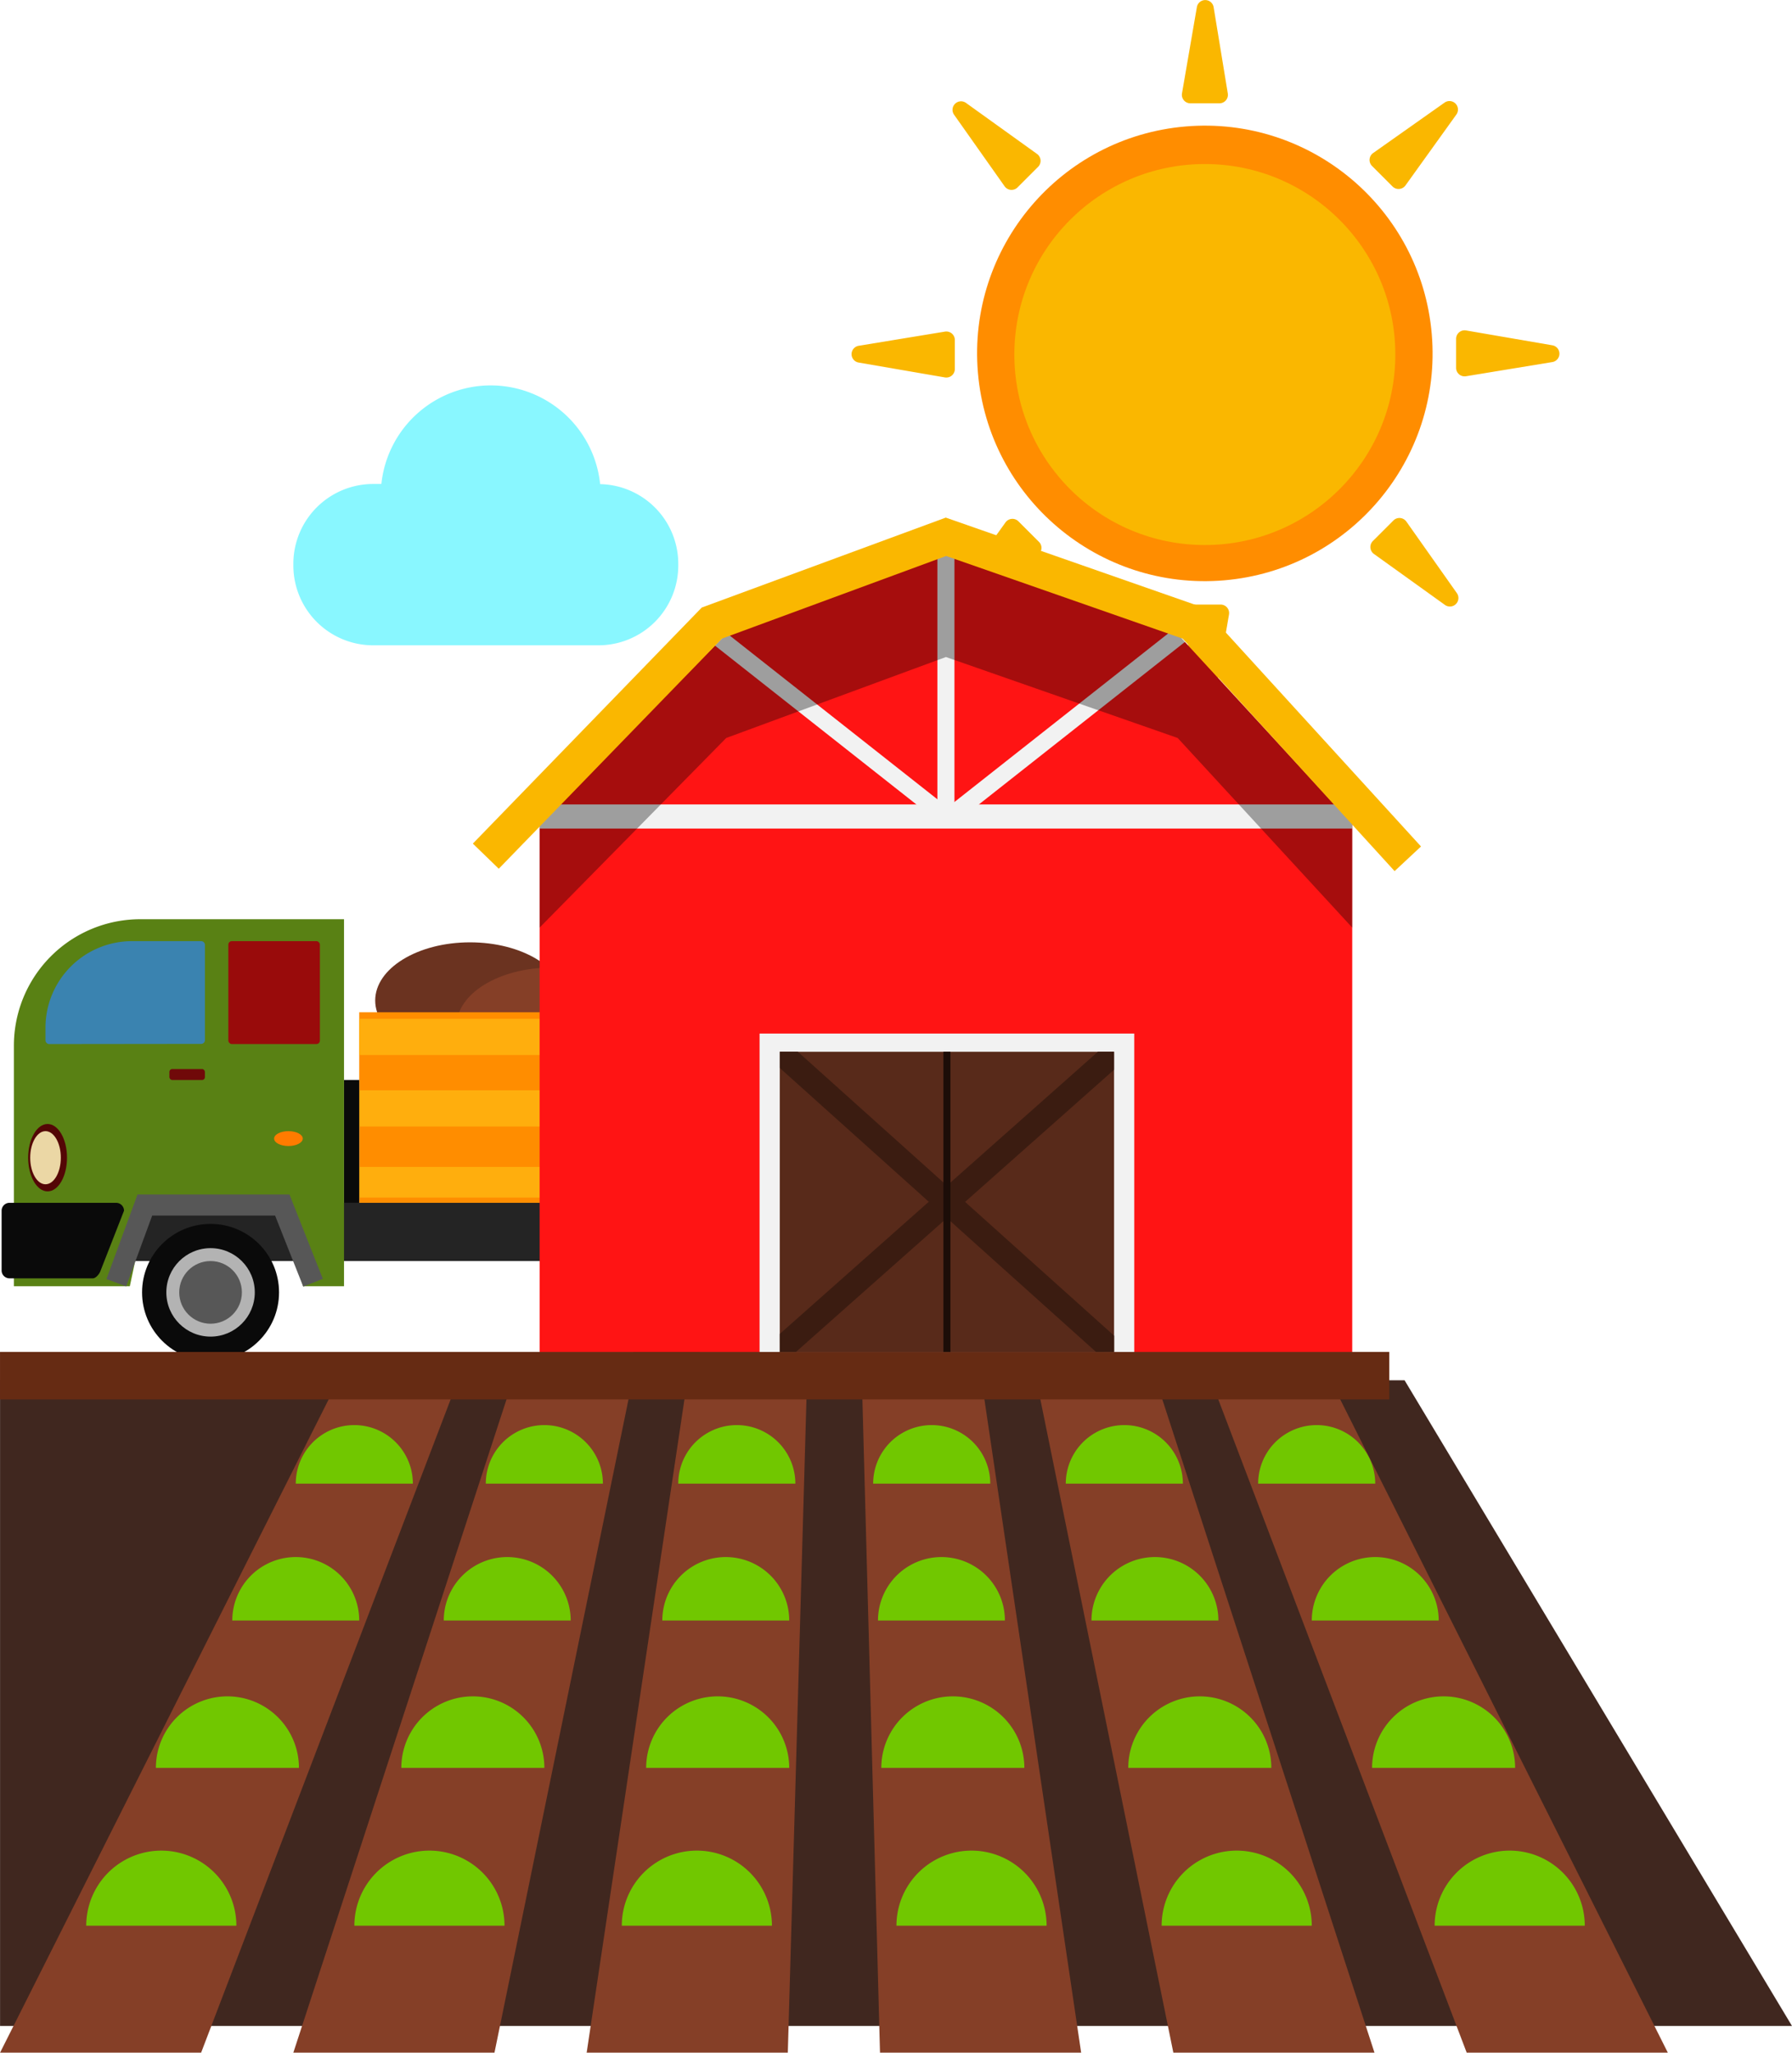 <svg xmlns="http://www.w3.org/2000/svg" width="166.605" height="190.833" viewBox="0 0 166.605 190.833">
  <g id="Grupo_25693" data-name="Grupo 25693" transform="translate(-346.595 1.962)">
    <g id="Layer_4" data-name="Layer 4" transform="translate(346.595 -1.962)">
      <g id="Grupo_25684" data-name="Grupo 25684">
        <g id="Grupo_25658" data-name="Grupo 25658" transform="translate(0 126.791)">
          <path id="Trazado_55625" data-name="Trazado 55625" d="M513.2,124.292H346.6V64.265H477.182Z" transform="translate(-346.595 -62.733)" fill="#40271f"/>
          <path id="Trazado_55626" data-name="Trazado 55626" d="M365.293,127.508H346.6L378.043,65l.417-.223a10.935,10.935,0,0,1,10.657.192l.052.031Z" transform="translate(-346.595 -63.466)" fill="#853f27"/>
          <path id="Trazado_55627" data-name="Trazado 55627" d="M379.369,127.516h-18.7l20.4-62.51.331-.184a10.794,10.794,0,0,1,10.273-.093l.521.277Z" transform="translate(-333.397 -63.475)" fill="#853f27"/>
          <path id="Trazado_55628" data-name="Trazado 55628" d="M393.444,127.514h-18.7L384.1,65l.19-.109a10.793,10.793,0,0,1,10.285-.227l.653.335Z" transform="translate(-320.2 -63.473)" fill="#853f27"/>
          <path id="Trazado_55629" data-name="Trazado 55629" d="M408.334,127.515h-18.7l-1.684-62.51.2-.112a10.783,10.783,0,0,1,10.283-.219l.645.331Z" transform="translate(-307.818 -63.473)" fill="#853f27"/>
          <path id="Trazado_55630" data-name="Trazado 55630" d="M427.753,127.513h-18.7L396.327,65l.052-.029a10.787,10.787,0,0,1,10.3-.357l.771.386Z" transform="translate(-299.965 -63.471)" fill="#853f27"/>
          <path id="Trazado_55631" data-name="Trazado 55631" d="M447.172,127.512h-18.7L404.7,65l.058-.035a10.792,10.792,0,0,1,10.3-.347l.763.382Z" transform="translate(-292.111 -63.471)" fill="#853f27"/>
        </g>
        <g id="Grupo_25659" data-name="Grupo 25659" transform="translate(79.171)">
          <circle id="Elipse_1439" data-name="Elipse 1439" cx="21.173" cy="21.173" r="21.173" transform="translate(9.955 13.551) rotate(-4.858)" fill="#ff8d00"/>
          <circle id="Elipse_1440" data-name="Elipse 1440" cx="17.71" cy="17.71" r="17.71" transform="translate(15.135 15.25)" fill="#fab700"/>
          <path id="Trazado_55632" data-name="Trazado 55632" d="M404.7-1.305l-1.384,8.022a.791.791,0,0,0,.779.926h2.7a.79.79,0,0,0,.779-.918L406.256-1.3A.79.79,0,0,0,404.7-1.305Z" transform="translate(-372.595 1.962)" fill="#fab700"/>
          <path id="Trazado_55633" data-name="Trazado 55633" d="M419.292,3.033l-6.65,4.695a.788.788,0,0,0-.1,1.2l1.909,1.91a.791.791,0,0,0,1.2-.1l4.741-6.605A.791.791,0,0,0,419.292,3.033Z" transform="translate(-364.153 6.502)" fill="#fab700"/>
          <path id="Trazado_55634" data-name="Trazado 55634" d="M425.41,15.281,417.386,13.9a.79.79,0,0,0-.924.779v2.7a.79.79,0,0,0,.918.779l8.024-1.318A.79.79,0,0,0,425.41,15.281Z" transform="translate(-360.257 16.821)" fill="#fab700"/>
          <path id="Trazado_55635" data-name="Trazado 55635" d="M415.694,23.225a.792.792,0,0,0-1.205-.1l-1.911,1.91a.793.793,0,0,0,.1,1.2l6.605,4.741a.791.791,0,0,0,1.106-1.1Z" transform="translate(-364.114 25.264)" fill="#fab700"/>
          <path id="Trazado_55636" data-name="Trazado 55636" d="M406.851,27.045h-2.7a.79.79,0,0,0-.779.918l1.318,8.024a.791.791,0,0,0,1.56.006l1.382-8.024A.79.79,0,0,0,406.851,27.045Z" transform="translate(-372.541 29.16)" fill="#fab700"/>
          <path id="Trazado_55637" data-name="Trazado 55637" d="M398.412,23.163a.791.791,0,0,0-1.2.1l-4.741,6.605a.79.79,0,0,0,1.1,1.106l6.652-4.695a.79.79,0,0,0,.1-1.205Z" transform="translate(-382.899 25.303)" fill="#fab700"/>
          <path id="Trazado_55638" data-name="Trazado 55638" d="M396.14,13.954l-8.022,1.318a.79.79,0,0,0-.008,1.558l8.022,1.383a.79.79,0,0,0,.924-.779v-2.7A.789.789,0,0,0,396.14,13.954Z" transform="translate(-387.455 16.875)" fill="#fab700"/>
          <path id="Trazado_55639" data-name="Trazado 55639" d="M393.557,3.052a.791.791,0,0,0-1.108,1.1l4.695,6.65a.79.79,0,0,0,1.205.1l1.909-1.909a.791.791,0,0,0-.1-1.2Z" transform="translate(-382.915 6.518)" fill="#fab700"/>
        </g>
        <path id="Trazado_55640" data-name="Trazado 55640" d="M389.193,25.709a10.224,10.224,0,0,0-20.339-.015h-.76a7.423,7.423,0,0,0-7.423,7.425v.149a7.424,7.424,0,0,0,7.423,7.425h20.938a7.425,7.425,0,0,0,7.425-7.425v-.149A7.415,7.415,0,0,0,389.193,25.709Z" transform="translate(-333.397 19.3)" fill="#89f7ff"/>
        <g id="Grupo_25660" data-name="Grupo 25660" transform="translate(8.018 172.048)">
          <path id="Trazado_55641" data-name="Trazado 55641" d="M364.69,93.81H350.733a6.978,6.978,0,1,1,13.957,0Z" transform="translate(-350.733 -86.831)" fill="#71c700"/>
        </g>
        <g id="Grupo_25661" data-name="Grupo 25661" transform="translate(14.493 157.707)">
          <path id="Trazado_55642" data-name="Trazado 55642" d="M367.375,86.08h-13.3a6.65,6.65,0,1,1,13.3,0Z" transform="translate(-354.075 -79.43)" fill="#71c700"/>
        </g>
        <g id="Grupo_25662" data-name="Grupo 25662" transform="translate(21.599 144.756)">
          <path id="Trazado_55643" data-name="Trazado 55643" d="M369.54,78.646h-11.8a5.9,5.9,0,1,1,11.8,0Z" transform="translate(-357.742 -72.746)" fill="#71c700"/>
        </g>
        <g id="Grupo_25663" data-name="Grupo 25663" transform="translate(27.499 132.487)">
          <path id="Trazado_55644" data-name="Trazado 55644" d="M371.673,71.857H360.787a5.443,5.443,0,1,1,10.886,0Z" transform="translate(-360.787 -66.414)" fill="#71c700"/>
        </g>
        <g id="Grupo_25664" data-name="Grupo 25664" transform="translate(133.38 172.048)">
          <path id="Trazado_55645" data-name="Trazado 55645" d="M415.432,93.81h13.959a6.979,6.979,0,1,0-13.959,0Z" transform="translate(-415.432 -86.831)" fill="#71c700"/>
        </g>
        <g id="Grupo_25665" data-name="Grupo 25665" transform="translate(127.564 157.707)">
          <path id="Trazado_55646" data-name="Trazado 55646" d="M412.43,86.08h13.3a6.649,6.649,0,1,0-13.3,0Z" transform="translate(-412.43 -79.43)" fill="#71c700"/>
        </g>
        <g id="Grupo_25666" data-name="Grupo 25666" transform="translate(121.958 144.756)">
          <path id="Trazado_55647" data-name="Trazado 55647" d="M409.537,78.646h11.8a5.9,5.9,0,1,0-11.8,0Z" transform="translate(-409.537 -72.746)" fill="#71c700"/>
        </g>
        <g id="Grupo_25667" data-name="Grupo 25667" transform="translate(116.972 132.487)">
          <path id="Trazado_55648" data-name="Trazado 55648" d="M406.964,71.857H417.85a5.443,5.443,0,0,0-10.886,0Z" transform="translate(-406.964 -66.414)" fill="#71c700"/>
        </g>
        <g id="Grupo_25668" data-name="Grupo 25668" transform="translate(107.999 172.048)">
          <path id="Trazado_55649" data-name="Trazado 55649" d="M402.333,93.81h13.959a6.979,6.979,0,1,0-13.959,0Z" transform="translate(-402.333 -86.831)" fill="#71c700"/>
        </g>
        <g id="Grupo_25669" data-name="Grupo 25669" transform="translate(104.897 157.707)">
          <path id="Trazado_55650" data-name="Trazado 55650" d="M400.732,86.08h13.3a6.649,6.649,0,1,0-13.3,0Z" transform="translate(-400.732 -79.43)" fill="#71c700"/>
        </g>
        <g id="Grupo_25670" data-name="Grupo 25670" transform="translate(101.475 144.756)">
          <path id="Trazado_55651" data-name="Trazado 55651" d="M398.966,78.646h11.8a5.9,5.9,0,1,0-11.8,0Z" transform="translate(-398.966 -72.746)" fill="#71c700"/>
        </g>
        <g id="Grupo_25671" data-name="Grupo 25671" transform="translate(99.088 132.487)">
          <path id="Trazado_55652" data-name="Trazado 55652" d="M397.734,71.857H408.62a5.443,5.443,0,1,0-10.886,0Z" transform="translate(-397.734 -66.414)" fill="#71c700"/>
        </g>
        <g id="Grupo_25672" data-name="Grupo 25672" transform="translate(83.345 172.048)">
          <path id="Trazado_55653" data-name="Trazado 55653" d="M389.609,93.81h13.959a6.979,6.979,0,1,0-13.959,0Z" transform="translate(-389.609 -86.831)" fill="#71c700"/>
        </g>
        <g id="Grupo_25673" data-name="Grupo 25673" transform="translate(81.936 157.707)">
          <path id="Trazado_55654" data-name="Trazado 55654" d="M388.882,86.08h13.3a6.649,6.649,0,1,0-13.3,0Z" transform="translate(-388.882 -79.43)" fill="#71c700"/>
        </g>
        <g id="Grupo_25674" data-name="Grupo 25674" transform="translate(81.628 144.756)">
          <path id="Trazado_55655" data-name="Trazado 55655" d="M388.723,78.646h11.8a5.9,5.9,0,1,0-11.8,0Z" transform="translate(-388.723 -72.746)" fill="#71c700"/>
        </g>
        <g id="Grupo_25675" data-name="Grupo 25675" transform="translate(81.179 132.487)">
          <path id="Trazado_55656" data-name="Trazado 55656" d="M388.491,71.857h10.886a5.443,5.443,0,0,0-10.886,0Z" transform="translate(-388.491 -66.414)" fill="#71c700"/>
        </g>
        <g id="Grupo_25676" data-name="Grupo 25676" transform="translate(57.809 172.048)">
          <path id="Trazado_55657" data-name="Trazado 55657" d="M376.43,93.81h13.959a6.979,6.979,0,0,0-13.959,0Z" transform="translate(-376.43 -86.831)" fill="#71c700"/>
        </g>
        <g id="Grupo_25677" data-name="Grupo 25677" transform="translate(60.074 157.707)">
          <path id="Trazado_55658" data-name="Trazado 55658" d="M377.6,86.08h13.3a6.649,6.649,0,1,0-13.3,0Z" transform="translate(-377.599 -79.43)" fill="#71c700"/>
        </g>
        <g id="Grupo_25678" data-name="Grupo 25678" transform="translate(61.576 144.756)">
          <path id="Trazado_55659" data-name="Trazado 55659" d="M378.374,78.646h11.8a5.9,5.9,0,1,0-11.8,0Z" transform="translate(-378.374 -72.746)" fill="#71c700"/>
        </g>
        <g id="Grupo_25679" data-name="Grupo 25679" transform="translate(63.06 132.487)">
          <path id="Trazado_55660" data-name="Trazado 55660" d="M379.14,71.857h10.886a5.443,5.443,0,1,0-10.886,0Z" transform="translate(-379.14 -66.414)" fill="#71c700"/>
        </g>
        <g id="Grupo_25680" data-name="Grupo 25680" transform="translate(32.942 172.048)">
          <path id="Trazado_55661" data-name="Trazado 55661" d="M363.6,93.81h13.959a6.979,6.979,0,0,0-13.959,0Z" transform="translate(-363.596 -86.831)" fill="#71c700"/>
        </g>
        <g id="Grupo_25681" data-name="Grupo 25681" transform="translate(37.311 157.707)">
          <path id="Trazado_55662" data-name="Trazado 55662" d="M365.851,86.08h13.3a6.649,6.649,0,1,0-13.3,0Z" transform="translate(-365.851 -79.43)" fill="#71c700"/>
        </g>
        <g id="Grupo_25682" data-name="Grupo 25682" transform="translate(41.258 144.756)">
          <path id="Trazado_55663" data-name="Trazado 55663" d="M367.888,78.646h11.8a5.9,5.9,0,1,0-11.8,0Z" transform="translate(-367.888 -72.746)" fill="#71c700"/>
        </g>
        <g id="Grupo_25683" data-name="Grupo 25683" transform="translate(45.166 132.487)">
          <path id="Trazado_55664" data-name="Trazado 55664" d="M369.905,71.857h10.886a5.443,5.443,0,1,0-10.886,0Z" transform="translate(-369.905 -66.414)" fill="#71c700"/>
        </g>
      </g>
    </g>
    <g id="Layer_9" data-name="Layer 9" transform="translate(346.596 46.159)">
      <g id="Grupo_25691" data-name="Grupo 25691" transform="translate(0.148 37.336)">
        <path id="Trazado_55665" data-name="Trazado 55665" d="M382.234,48.659c0,2.986-3.949,5.406-8.818,5.406s-8.818-2.42-8.818-5.406,3.947-5.408,8.818-5.408S382.234,45.671,382.234,48.659Z" transform="translate(-329.864 -41.102)" fill="#6b3320"/>
        <path id="Trazado_55666" data-name="Trazado 55666" d="M398.067,48.659c0,2.986-3.949,5.406-8.818,5.406s-8.82-2.42-8.82-5.406,3.949-5.408,8.82-5.408S398.067,45.671,398.067,48.659Z" transform="translate(-315.021 -41.102)" fill="#6b3320"/>
        <path id="Trazado_55667" data-name="Trazado 55667" d="M390.142,48.659c0,2.986-3.949,5.406-8.82,5.406s-8.818-2.42-8.818-5.406,3.949-5.408,8.818-5.408S390.142,45.671,390.142,48.659Z" transform="translate(-322.451 -41.102)" fill="#6b3320"/>
        <path id="Trazado_55668" data-name="Trazado 55668" d="M386.144,49.871c0,2.986-3.949,5.406-8.818,5.406s-8.82-2.42-8.82-5.406,3.949-5.408,8.82-5.408S386.144,46.883,386.144,49.871Z" transform="translate(-326.2 -39.966)" fill="#853f27"/>
        <path id="Trazado_55669" data-name="Trazado 55669" d="M393.8,49.871c0,2.986-3.947,5.406-8.818,5.406s-8.818-2.42-8.818-5.406,3.949-5.408,8.818-5.408S393.8,46.883,393.8,49.871Z" transform="translate(-319.017 -39.966)" fill="#b35534"/>
        <g id="Grupo_25686" data-name="Grupo 25686" transform="translate(10.285 8.651)">
          <rect id="Rectángulo_5361" data-name="Rectángulo 5361" width="69.488" height="5.413" transform="translate(0 17.716)" fill="#242424"/>
          <rect id="Rectángulo_5362" data-name="Rectángulo 5362" width="51.345" height="17.716" transform="translate(22.965)" fill="#ff8d00"/>
          <rect id="Rectángulo_5363" data-name="Rectángulo 5363" width="51.345" height="2.851" transform="translate(22.965 14.379)" fill="#ffae0d"/>
          <rect id="Rectángulo_5364" data-name="Rectángulo 5364" width="51.345" height="3.367" transform="translate(22.965 7.257)" fill="#ffae0d"/>
          <rect id="Rectángulo_5365" data-name="Rectángulo 5365" width="51.345" height="3.367" transform="translate(22.965 0.608)" fill="#ffae0d"/>
          <g id="Grupo_25685" data-name="Grupo 25685" transform="translate(45.173 19.675)">
            <circle id="Elipse_1441" data-name="Elipse 1441" cx="6.367" cy="6.367" r="6.367" fill="#0a0a0a"/>
            <circle id="Elipse_1442" data-name="Elipse 1442" cx="4.112" cy="4.112" r="4.112" transform="translate(2.255 2.255)" fill="#b3b3b3"/>
            <circle id="Elipse_1443" data-name="Elipse 1443" cx="2.913" cy="2.913" r="2.913" transform="translate(3.454 3.454)" fill="#575757"/>
          </g>
          <path id="Trazado_55670" data-name="Trazado 55670" d="M391.681,63.914l1.821-.721-3.1-7.843H376.275l-2.889,7.866,1.839.675,2.418-6.582h11.425Z" transform="translate(-331.909 -38.409)" fill="#575757"/>
          <rect id="Rectángulo_5366" data-name="Rectángulo 5366" width="1.414" height="11.421" transform="translate(21.551 6.295)" fill="#0a0a0a"/>
        </g>
        <g id="Grupo_25690" data-name="Grupo 25690">
          <g id="Grupo_25687" data-name="Grupo 25687" transform="translate(13.06 28.326)">
            <circle id="Elipse_1444" data-name="Elipse 1444" cx="6.367" cy="6.367" r="6.367" fill="#0a0a0a"/>
            <circle id="Elipse_1445" data-name="Elipse 1445" cx="4.112" cy="4.112" r="4.112" transform="translate(2.255 2.255)" fill="#b3b3b3"/>
            <circle id="Elipse_1446" data-name="Elipse 1446" cx="2.913" cy="2.913" r="2.913" transform="translate(3.454 3.454)" fill="#575757"/>
          </g>
          <g id="Grupo_25688" data-name="Grupo 25688">
            <path id="Trazado_55671" data-name="Trazado 55671" d="M359.016,42.142h18.938V76.264h-3.8l-2.244-7.078c-.922.01-6.367.118-6.367.118l-5.98-.227-1.523,7.187H347.262V53.9A11.755,11.755,0,0,1,359.016,42.142Z" transform="translate(-346.119 -42.142)" fill="#598114"/>
            <path id="Trazado_55672" data-name="Trazado 55672" d="M349.129,52.761l14.121-.016a.349.349,0,0,0,.351-.349V43.546a.351.351,0,0,0-.351-.351H356.8a8.046,8.046,0,0,0-8.024,8.024V52.41A.351.351,0,0,0,349.129,52.761Z" transform="translate(-344.697 -41.155)" fill="#3a83b0"/>
            <rect id="Rectángulo_5367" data-name="Rectángulo 5367" width="3.301" height="1.015" rx="0.259" transform="translate(15.601 13.931)" fill="#700909"/>
            <ellipse id="Elipse_1447" data-name="Elipse 1447" cx="1.332" cy="0.691" rx="1.332" ry="0.691" transform="translate(25.336 19.704)" fill="#ff7b00"/>
            <rect id="Rectángulo_5368" data-name="Rectángulo 5368" width="8.51" height="9.566" rx="0.321" transform="translate(21.081 2.04)" fill="#990b0b"/>
            <path id="Trazado_55673" data-name="Trazado 55673" d="M347.406,62.77h7.741c.316,0,.653-.461.734-.734l2.172-5.551a.735.735,0,0,0-.734-.734h-9.913a.734.734,0,0,0-.734.734v5.551A.734.734,0,0,0,347.406,62.77Z" transform="translate(-346.672 -29.383)" fill="#0a0a0a"/>
          </g>
          <g id="Grupo_25689" data-name="Grupo 25689" transform="translate(2.469 19.039)">
            <path id="Trazado_55674" data-name="Trazado 55674" d="M347.946,55.1c0,1.73.808,3.133,1.806,3.133s1.806-1.4,1.806-3.133-.808-3.133-1.806-3.133S347.946,53.371,347.946,55.1Z" transform="translate(-347.946 -51.968)" fill="#540606"/>
            <path id="Trazado_55675" data-name="Trazado 55675" d="M348.044,54.78c0,1.364.636,2.47,1.422,2.47s1.424-1.106,1.424-2.47-.637-2.469-1.424-2.469S348.044,53.417,348.044,54.78Z" transform="translate(-347.854 -51.646)" fill="#ebd7a5"/>
          </g>
          <path id="Trazado_55676" data-name="Trazado 55676" d="M370,63.914l1.821-.721-3.1-7.843H354.59L351.7,63.216l1.839.675,2.418-6.582h11.425Z" transform="translate(-341.956 -29.758)" fill="#575757"/>
        </g>
        <rect id="Rectángulo_5369" data-name="Rectángulo 5369" width="0.9" height="14.778" transform="translate(84.594 11.589)" fill="#522d00"/>
      </g>
      <g id="Grupo_25692" data-name="Grupo 25692">
        <rect id="Rectángulo_5370" data-name="Rectángulo 5370" width="129.163" height="4.412" transform="translate(0 77.567)" fill="#662b13"/>
        <path id="Trazado_55677" data-name="Trazado 55677" d="M448.037,49.737,431.808,32.107l-21.546-7.528-20.427,7.528L372.487,49.737v49.1h75.55Z" transform="translate(-322.319 -21.273)" fill="#ff1414"/>
        <rect id="Rectángulo_5371" data-name="Rectángulo 5371" width="1.586" height="25.542" transform="translate(87.15 2.53)" fill="#f2f2f2"/>
        <rect id="Rectángulo_5372" data-name="Rectángulo 5372" width="29.138" height="1.586" transform="matrix(0.785, -0.619, 0.619, 0.785, 87.452, 27.45)" fill="#f2f2f2"/>
        <rect id="Rectángulo_5373" data-name="Rectángulo 5373" width="1.586" height="29.138" transform="matrix(0.619, -0.785, 0.785, 0.619, 64.879, 10.646)" fill="#f2f2f2"/>
        <rect id="Rectángulo_5374" data-name="Rectángulo 5374" width="75.55" height="2.244" transform="translate(50.168 26.664)" fill="#f2f2f2"/>
        <path id="Trazado_55678" data-name="Trazado 55678" d="M372.487,59.39l17.349-17.629,20.427-7.528,21.546,7.528L448.037,59.39V49.737L431.808,32.107l-21.546-7.528-20.427,7.528L372.487,49.737Z" transform="translate(-322.319 -21.273)" opacity="0.35"/>
        <path id="Trazado_55679" data-name="Trazado 55679" d="M371.694,55.517l-2.411-2.337,21.284-21.946,22.685-8.361,23.913,8.356,20.27,22.218-2.455,2.291-19.7-21.613-21.994-7.685-20.838,7.68Z" transform="translate(-325.323 -22.873)" fill="#fab700"/>
        <rect id="Rectángulo_5375" data-name="Rectángulo 5375" width="34.837" height="29.6" transform="translate(70.617 47.967)" fill="#f2f2f2"/>
        <rect id="Rectángulo_5376" data-name="Rectángulo 5376" width="31.081" height="27.907" transform="translate(72.495 49.66)" fill="#582a1a"/>
        <path id="Trazado_55680" data-name="Trazado 55680" d="M413.415,76.41l-29.4-26.4V48.5h1.675l29.406,26.4v1.5Z" transform="translate(-311.515 1.158)" fill="#3b1c11"/>
        <path id="Trazado_55681" data-name="Trazado 55681" d="M384.01,74.734,413.586,48.5h1.5v1.675L385.513,76.41h-1.5Z" transform="translate(-311.515 1.158)" fill="#3b1c11"/>
        <rect id="Rectángulo_5377" data-name="Rectángulo 5377" width="0.653" height="27.907" transform="translate(87.709 49.66)" fill="#1c0d08"/>
      </g>
    </g>
  </g>
</svg>
